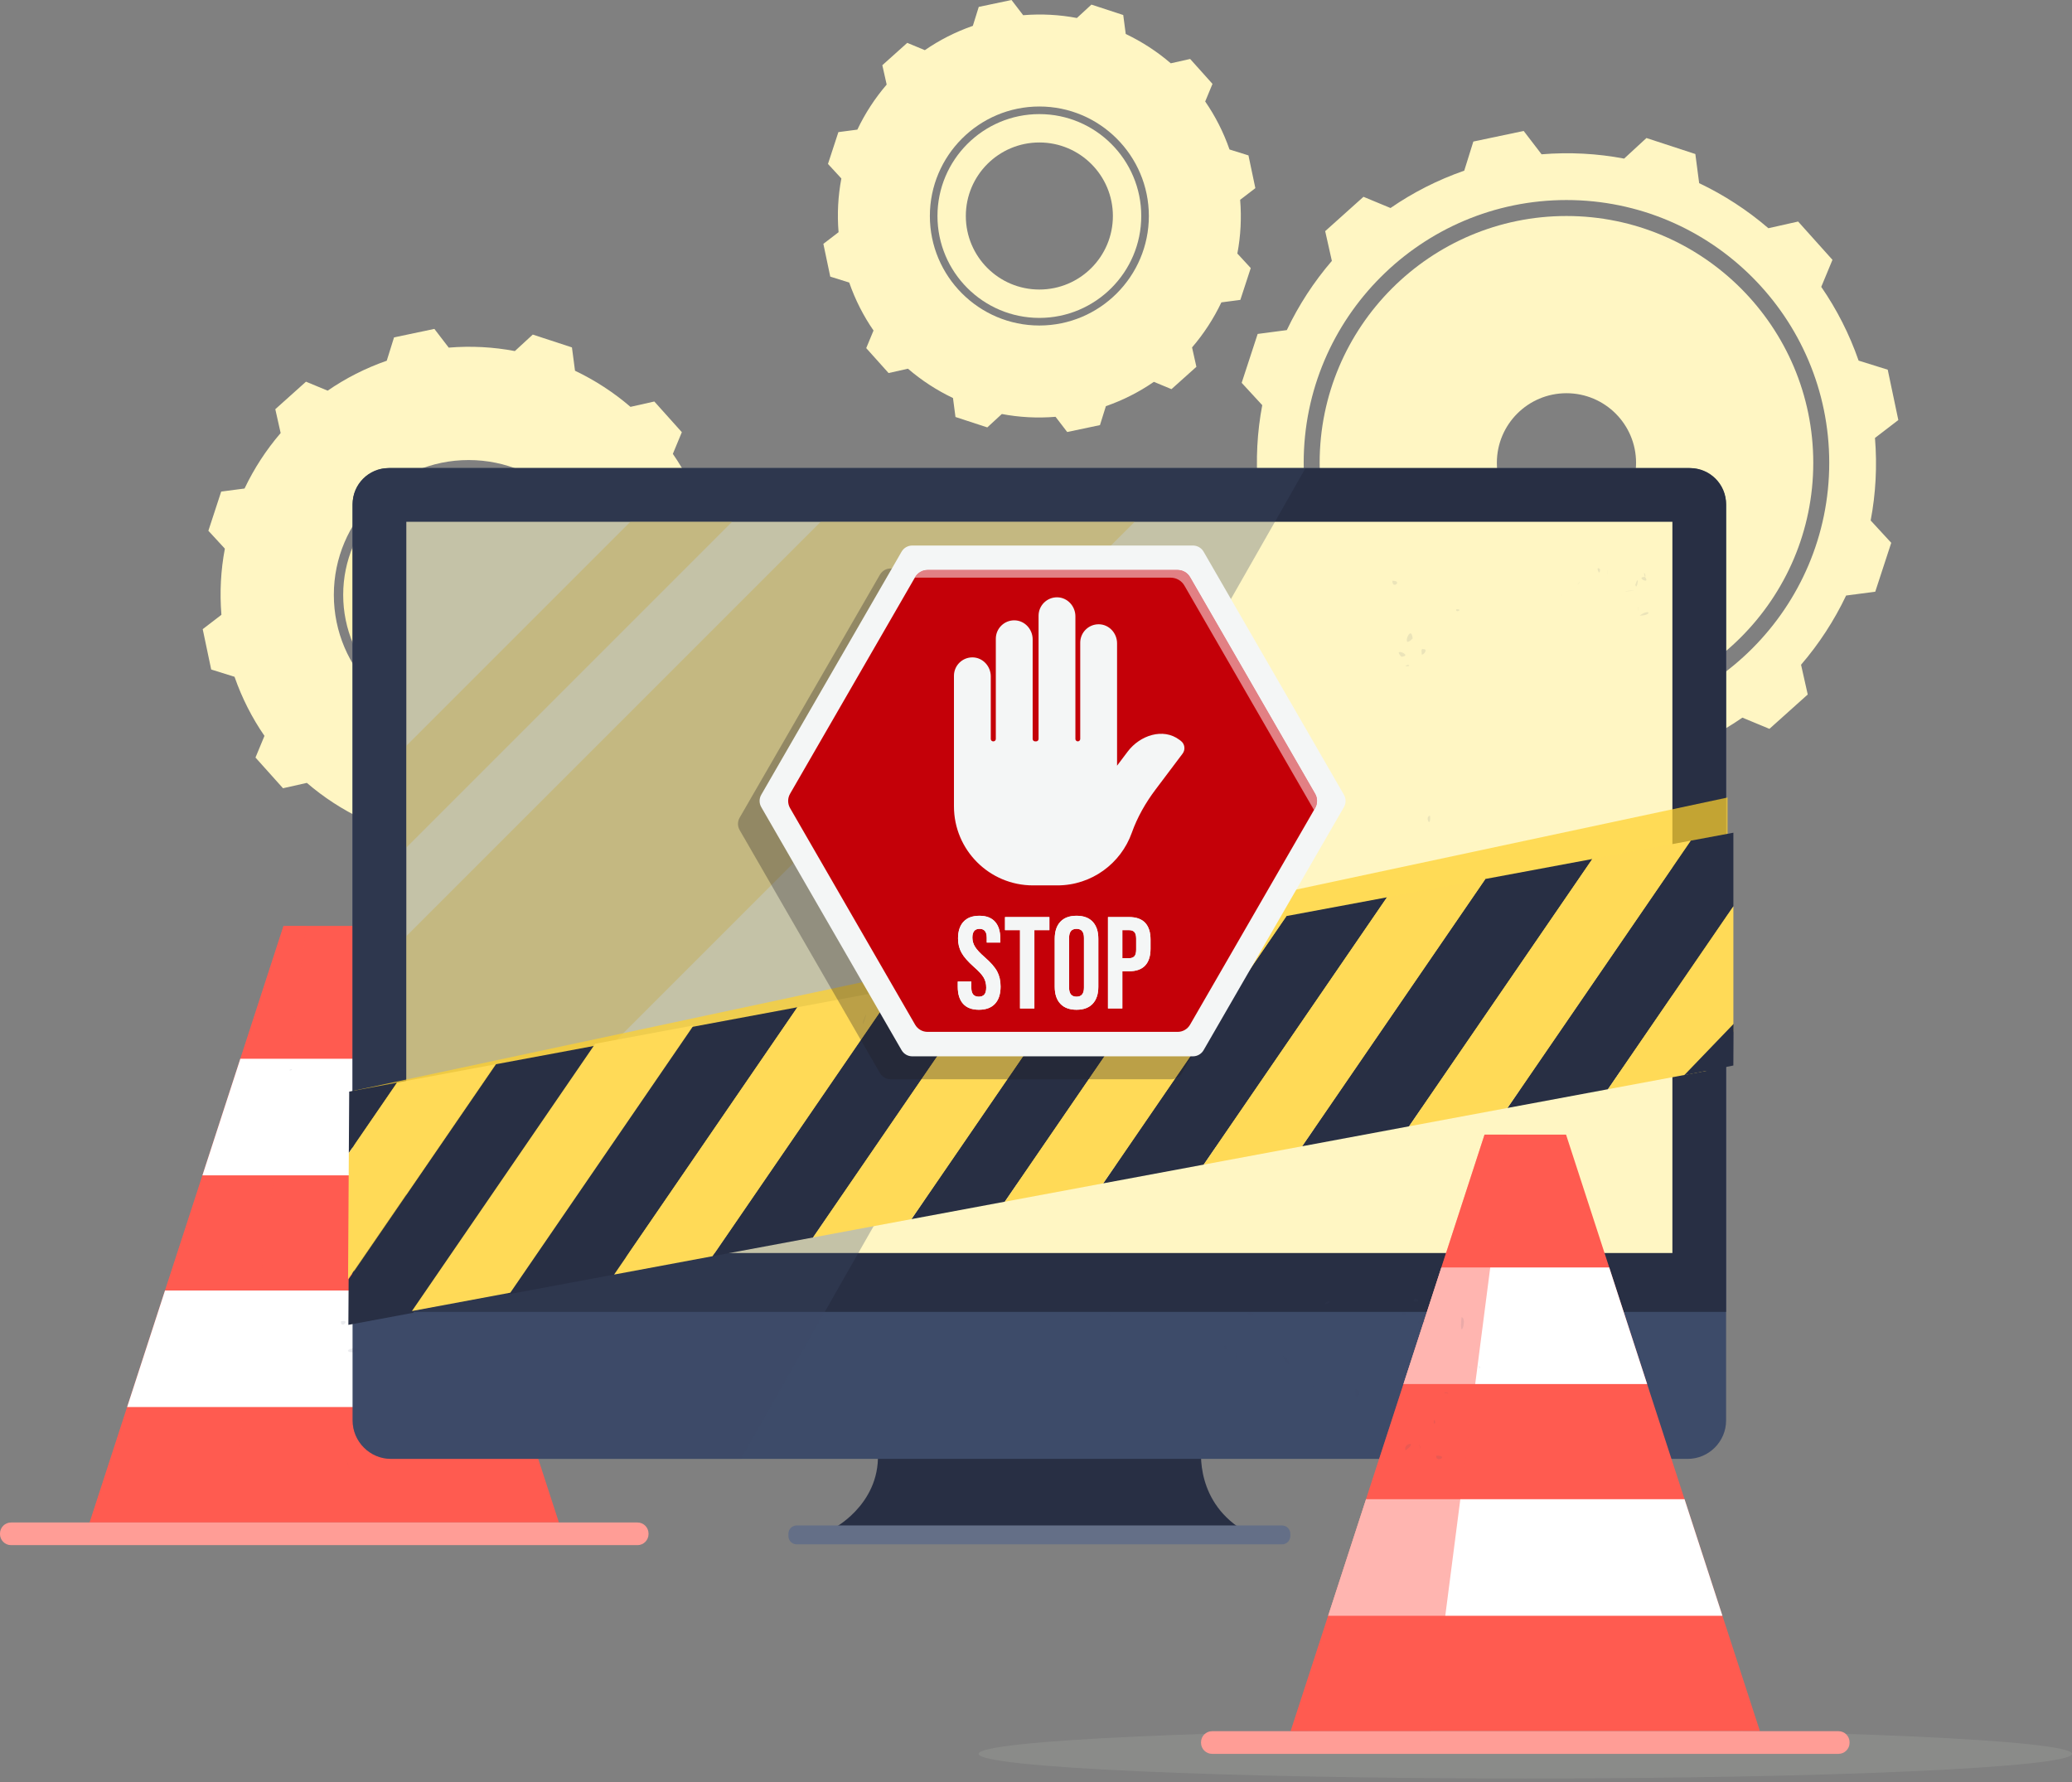 <svg width="400" height="344" viewBox="0 0 400 344" fill="none" xmlns="http://www.w3.org/2000/svg">
<rect x="0" y="0" width="400" height="344" fill="#808080" stroke="none"/>
<path d="M188.915 338.566C188.915 341.193 236.169 343.323 294.459 343.323C352.749 343.323 400.002 341.193 400.002 338.566C400.002 335.938 352.749 333.809 294.459 333.809C236.169 333.809 188.915 335.938 188.915 338.566Z" fill="url(#paint0_radial_216_404)"/>
<path d="M200.649 22.026C189.802 22.026 180.978 30.851 180.978 41.697C180.978 52.544 189.802 61.369 200.649 61.369C211.495 61.369 220.32 52.544 220.32 41.697C220.32 30.851 211.495 22.026 200.649 22.026ZM200.648 55.892C192.809 55.892 186.454 49.537 186.454 41.698C186.454 33.858 192.809 27.503 200.648 27.503C208.488 27.503 214.843 33.858 214.843 41.698C214.843 49.537 208.488 55.892 200.648 55.892Z" fill="#FFF6C3"/>
<path d="M239.412 38.572L242.346 36.322L241.015 29.998L237.357 28.855C236.192 25.512 234.608 22.404 232.663 19.591L234.072 16.193L229.758 11.382L226.02 12.221C223.386 9.957 220.46 8.052 217.323 6.561L216.842 2.899L210.7 0.889L207.893 3.475C204.534 2.836 201.051 2.645 197.523 2.934L195.274 0L188.949 1.331L187.806 4.99C184.463 6.155 181.355 7.739 178.542 9.683L175.145 8.274L170.333 12.589L171.172 16.326C168.908 18.961 167.003 21.886 165.511 25.023L161.85 25.504L159.84 31.647L162.425 34.453C161.787 37.813 161.596 41.295 161.885 44.824L158.951 47.073L160.282 53.398L163.941 54.541C165.105 57.883 166.69 60.991 168.634 63.804L167.225 67.201L171.54 72.014L175.278 71.174C177.912 73.439 180.837 75.343 183.975 76.835L184.455 80.497L190.598 82.506L193.404 79.921C196.763 80.559 200.246 80.75 203.774 80.461L206.024 83.395L212.349 82.064L213.491 78.406C216.835 77.241 219.942 75.657 222.755 73.712L226.153 75.121L230.965 70.806L230.126 67.069C232.389 64.434 234.295 61.509 235.786 58.372L239.448 57.891L241.457 51.748L238.872 48.942C239.51 45.583 239.702 42.1 239.412 38.572ZM200.649 62.836C188.993 62.836 179.511 53.353 179.511 41.697C179.511 30.042 188.993 20.559 200.649 20.559C212.305 20.559 221.787 30.042 221.787 41.697C221.787 53.353 212.305 62.836 200.649 62.836Z" fill="#FFF6C3"/>
<path d="M90.475 90.614C77.119 90.614 66.254 101.479 66.254 114.835C66.254 128.19 77.119 139.056 90.475 139.056C103.83 139.056 114.696 128.19 114.696 114.835C114.696 101.479 103.83 90.614 90.475 90.614ZM90.475 132.312C80.822 132.312 72.997 124.487 72.997 114.835C72.997 105.182 80.822 97.357 90.475 97.357C100.127 97.357 107.952 105.182 107.952 114.835C107.952 124.487 100.127 132.312 90.475 132.312Z" fill="#FFF2B3"/>
<path d="M138.205 110.985L141.817 108.216L140.178 100.428L135.674 99.021C134.239 94.905 132.289 91.079 129.894 87.615L131.629 83.431L126.316 77.507L121.714 78.54C118.471 75.752 114.869 73.407 111.006 71.57L110.414 67.062L102.85 64.587L99.395 67.77C95.259 66.984 90.971 66.749 86.626 67.105L83.856 63.492L76.069 65.131L74.662 69.636C70.546 71.07 66.719 73.021 63.255 75.415L59.072 73.68L53.147 78.993L54.18 83.595C51.392 86.839 49.047 90.441 47.21 94.304L42.702 94.895L40.227 102.459L43.411 105.914C42.625 110.051 42.39 114.339 42.745 118.684L39.133 121.453L40.772 129.241L45.276 130.648C46.711 134.764 48.661 138.59 51.055 142.054L49.321 146.238L54.633 152.163L59.236 151.129C62.479 153.917 66.082 156.262 69.944 158.099L70.535 162.607L78.099 165.082L81.555 161.898C85.691 162.684 89.979 162.919 94.324 162.564L97.094 166.177L104.881 164.537L106.288 160.033C110.405 158.598 114.231 156.648 117.694 154.254L121.878 155.989L127.803 150.676L126.77 146.074C129.557 142.831 131.903 139.228 133.74 135.366L138.248 134.774L140.722 127.21L137.539 123.755C138.325 119.618 138.56 115.33 138.205 110.985ZM90.475 140.862C76.123 140.862 64.448 129.186 64.448 114.834C64.448 100.483 76.123 88.808 90.475 88.808C104.827 88.808 116.502 100.483 116.502 114.834C116.502 129.186 104.827 140.862 90.475 140.862Z" fill="#FFF6C3"/>
<path d="M302.405 41.698C276.133 41.698 254.759 63.072 254.759 89.345C254.759 115.617 276.133 136.991 302.405 136.991C328.678 136.991 350.052 115.617 350.052 89.345C350.052 63.072 328.678 41.698 302.405 41.698ZM302.405 102.782C294.984 102.782 288.968 96.766 288.968 89.344C288.968 81.923 294.984 75.907 302.405 75.907C309.827 75.907 315.843 81.923 315.843 89.344C315.843 96.766 309.827 102.782 302.405 102.782Z" fill="#FFF6C3"/>
<path d="M361.963 84.542L366.471 81.086L364.426 71.368L358.805 69.612C357.015 64.476 354.58 59.701 351.593 55.379L353.758 50.159L347.128 42.766L341.386 44.055C337.339 40.577 332.844 37.65 328.024 35.358L327.286 29.732L317.847 26.645L313.536 30.617C308.374 29.636 303.024 29.343 297.602 29.786L294.146 25.279L284.429 27.324L282.673 32.945C277.537 34.735 272.762 37.169 268.44 40.156L263.22 37.991L255.826 44.621L257.116 50.364C253.637 54.411 250.71 58.906 248.419 63.725L242.793 64.464L239.705 73.902L243.677 78.213C242.697 83.375 242.403 88.725 242.847 94.147L238.339 97.603L240.384 107.321L246.005 109.076C247.795 114.212 250.229 118.987 253.216 123.31L251.052 128.53L257.681 135.923L263.424 134.634C267.471 138.112 271.966 141.039 276.786 143.331L277.524 148.956L286.962 152.044L291.274 148.072C296.436 149.052 301.786 149.346 307.208 148.902L310.664 153.41L320.381 151.365L322.137 145.744C327.273 143.954 332.048 141.52 336.37 138.533L341.59 140.698L348.983 134.068L347.694 128.325C351.172 124.278 354.1 119.783 356.391 114.963L362.017 114.225L365.105 104.787L361.132 100.475C362.113 95.314 362.407 89.963 361.963 84.542ZM302.405 140.074C274.433 140.074 251.676 117.316 251.676 89.345C251.676 61.372 274.433 38.615 302.405 38.615C330.377 38.615 353.135 61.372 353.135 89.345C353.135 117.316 330.377 140.074 302.405 140.074Z" fill="#FFF6C3"/>
<path d="M54.732 178.737H70.467L107.898 293.903H17.301L54.732 178.737Z" fill="#FF5B50"/>
<path d="M54.739 178.737L17.308 293.903L44.285 293.884L59.152 178.737H54.739Z" fill="#FF5B50" fill-opacity="0.451"/>
<path d="M100.656 271.621H24.542L31.856 249.117H93.341L100.656 271.621Z" fill="white"/>
<path d="M86.117 226.89H39.081L46.395 204.385H78.803L86.117 226.89Z" fill="white"/>
<path d="M123.063 298.276H2.135C0.956 298.276 0 297.32 0 296.141V296.038C0 294.859 0.956 293.903 2.135 293.903H123.063C124.243 293.903 125.198 294.859 125.198 296.038V296.141C125.198 297.32 124.243 298.276 123.063 298.276Z" fill="#FF9D96"/>
<path d="M231.99 278.638C231.99 278.638 230.235 288.622 239.009 294.764H161.385C161.385 294.764 171.01 289.5 169.281 278.638H231.99Z" fill="#282F44"/>
<path d="M247.499 298.123H153.798C152.92 298.123 152.202 297.405 152.202 296.527V296.072C152.202 295.194 152.92 294.477 153.798 294.477H247.499C248.376 294.477 249.094 295.194 249.094 296.072V296.527C249.094 297.405 248.376 298.123 247.499 298.123Z" fill="#646F87"/>
<path d="M325.806 281.625H75.49C71.411 281.625 68.073 278.288 68.073 274.208V97.498C68.073 93.572 71.285 90.361 75.211 90.361H326.085C330.011 90.361 333.223 93.572 333.223 97.498V274.208C333.223 278.288 329.885 281.625 325.806 281.625Z" fill="#3D4B69"/>
<path d="M68.073 253.244V97.282C68.073 93.475 71.188 90.361 74.995 90.361H326.301C330.108 90.361 333.223 93.475 333.223 97.282V253.244H68.073Z" fill="#282F44"/>
<path d="M78.441 241.883V100.728H322.856V241.883H78.441Z" fill="#FFF6C3"/>
<path d="M78.441 180.722L158.436 100.728H219.053L78.441 241.338V180.722Z" fill="#FFD12D" fill-opacity="0.361"/>
<path d="M78.441 143.974L121.688 100.728H141.334L78.441 163.62V143.974Z" fill="#FFD12D" fill-opacity="0.361"/>
<path d="M252.033 90.361H75.211H74.995C71.188 90.361 68.073 93.475 68.073 97.282V97.498V253.244V274.208C68.073 278.288 71.411 281.625 75.49 281.625H143.055L252.033 90.361Z" fill="#3D4B69" fill-opacity="0.302"/>
<path d="M286.591 219.026H302.326L339.758 334.192H249.16L286.591 219.026Z" fill="#FF5B50"/>
<path d="M332.516 311.911H256.402L263.716 289.407H325.202L332.516 311.911Z" fill="white"/>
<path d="M317.977 267.179H270.94L278.255 244.675H310.663L317.977 267.179Z" fill="white"/>
<path d="M354.923 338.566H233.995C232.816 338.566 231.859 337.61 231.859 336.431V336.327C231.859 335.148 232.816 334.192 233.995 334.192H354.923C356.102 334.192 357.058 335.148 357.058 336.327V336.431C357.058 337.61 356.102 338.566 354.923 338.566Z" fill="#FF9D96"/>
<path d="M286.591 219.026L249.16 334.192L276.138 334.173L291.004 219.026H286.591Z" fill="#FF5B50" fill-opacity="0.451"/>
<path d="M74.155 230.45C74.797 230.597 74.155 229.611 74.155 230.45Z" fill="#3D4B69" fill-opacity="0.102"/>
<path d="M65.814 255.062C67.877 254.631 65.72 256.725 65.814 255.062Z" fill="#3D4B69" fill-opacity="0.102"/>
<path d="M68.738 260.076C70.85 261.712 64.326 261.065 68.738 260.076Z" fill="#3D4B69" fill-opacity="0.102"/>
<path d="M214.825 254.119C213.785 254.119 212.282 252.913 214.825 254.119Z" fill="#3D4B69" fill-opacity="0.102"/>
<path d="M66.96 282.035C68.001 285.118 67.094 282.574 66.96 282.035Z" fill="#3D4B69" fill-opacity="0.102"/>
<path d="M206.457 254.283C207.257 254.946 206.617 255.584 206.457 254.283Z" fill="#3D4B69" fill-opacity="0.102"/>
<path d="M109.358 235.502C109.653 236.269 110.381 234.855 109.653 234.875C109.338 234.775 109.373 235.171 109.358 235.502Z" fill="#3D4B69" fill-opacity="0.102"/>
<path d="M268.81 112.115C270.917 112.115 268.711 113.853 268.81 112.115Z" fill="#3D4B69" fill-opacity="0.102"/>
<path d="M316.327 117.162C316.327 118.841 316.231 117.075 316.327 117.162Z" fill="#3D4B69" fill-opacity="0.102"/>
<path d="M271.314 128.592C272.446 128.785 272.043 127.98 271.314 128.592Z" fill="#3D4B69" fill-opacity="0.102"/>
<path d="M317.576 111.373C318.728 112.982 315.572 111.373 317.576 111.373Z" fill="#3D4B69" fill-opacity="0.102"/>
<path d="M315.493 114.045C314.269 113.948 312.295 114.29 315.493 114.045Z" fill="#3D4B69" fill-opacity="0.102"/>
<path d="M317.368 110.633C317.82 110.65 317.658 112.298 317.368 110.633Z" fill="#3D4B69" fill-opacity="0.102"/>
<path d="M316.537 118.832C319.032 118.832 318.589 117.344 316.537 118.832Z" fill="#3D4B69" fill-opacity="0.102"/>
<path d="M240.889 253.338C243.269 253.085 240.889 254.934 240.889 253.338Z" fill="#3D4B69" fill-opacity="0.102"/>
<path d="M271.315 253.807C272.046 253.687 270.701 253.057 270.687 253.492C270.662 253.776 270.895 253.862 271.315 253.807Z" fill="#3D4B69" fill-opacity="0.102"/>
<path d="M282.148 254.278C283.401 254.492 281.621 259.404 282.148 254.278Z" fill="#3D4B69" fill-opacity="0.102"/>
<path d="M273.813 255.531C277.01 255.102 273.304 254.279 273.813 255.531Z" fill="#3D4B69" fill-opacity="0.102"/>
<path d="M238.799 262.744C239.271 262.8 237.904 258.571 238.799 262.744Z" fill="#3D4B69" fill-opacity="0.102"/>
<path d="M252.349 267.445C255.068 267.751 252.343 267.57 252.349 267.445Z" fill="#3D4B69" fill-opacity="0.102"/>
<path d="M271.315 279.987C273.976 278.126 270.787 278.518 271.315 279.987Z" fill="#3D4B69" fill-opacity="0.102"/>
<path d="M315.702 112.874C316.593 110.337 315.996 114.325 315.702 112.874Z" fill="#3D4B69" fill-opacity="0.102"/>
<path d="M254.014 254.749C254.495 255.769 254.435 255.623 254.014 254.749Z" fill="#3D4B69" fill-opacity="0.102"/>
<path d="M285.484 263.683C285.837 263.683 285.784 264.817 285.484 263.683Z" fill="#3D4B69" fill-opacity="0.102"/>
<path d="M278.813 268.854C280.566 269.33 278.905 268.538 278.813 268.854Z" fill="#3D4B69" fill-opacity="0.102"/>
<path d="M276.793 274.735C277.389 275.256 276.793 273.058 276.793 274.735Z" fill="#3D4B69" fill-opacity="0.102"/>
<path d="M301.528 114.881C301.497 115.076 301.439 114.669 301.528 114.881Z" fill="#3D4B69" fill-opacity="0.102"/>
<path d="M277.263 280.993C279.904 280.993 277.102 282.533 277.263 280.993Z" fill="#3D4B69" fill-opacity="0.102"/>
<path d="M281.174 117.595C282.619 117.656 280.811 118.426 281.174 117.595Z" fill="#3D4B69" fill-opacity="0.102"/>
<path d="M274.443 126.36C274.882 126.456 275.761 125.245 274.757 125.319C274.232 125.104 274.512 125.967 274.443 126.36Z" fill="#3D4B69" fill-opacity="0.102"/>
<path d="M273.818 251.15C273.261 249.69 272.111 251.772 273.818 251.15Z" fill="#3D4B69" fill-opacity="0.102"/>
<path d="M270.532 126.779C272.986 126.61 268.623 124.808 270.532 126.779Z" fill="#3D4B69" fill-opacity="0.102"/>
<path d="M255.813 251.776C257.83 251.143 255.903 250.876 255.813 251.776Z" fill="#3D4B69" fill-opacity="0.102"/>
<path d="M247.518 261.792C249.958 265.463 248.793 261.396 247.518 261.792Z" fill="#3D4B69" fill-opacity="0.102"/>
<path d="M310.295 110.708C310.344 111.536 310.329 108.794 310.295 110.708Z" fill="#3D4B69" fill-opacity="0.102"/>
<path d="M308.884 109.877C308.884 111.644 307.858 108.955 308.884 109.877Z" fill="#3D4B69" fill-opacity="0.102"/>
<path d="M304.972 112.38C304.994 112.182 303.884 113.635 304.972 112.38Z" fill="#3D4B69" fill-opacity="0.102"/>
<path d="M273.975 278.698C274.615 280.701 273.957 279.198 273.975 278.698Z" fill="#3D4B69" fill-opacity="0.102"/>
<path d="M272.722 123.231C272.356 120.131 270.344 125.736 272.722 123.231Z" fill="#3D4B69" fill-opacity="0.102"/>
<path d="M261.606 268.267C263.497 267.643 261.606 271.7 261.606 268.267Z" fill="#3D4B69" fill-opacity="0.102"/>
<path d="M250.649 250.733C250.68 249.282 250.622 250.685 250.649 250.733Z" fill="#3D4B69" fill-opacity="0.102"/>
<path d="M236.871 260.542C236.582 258.63 235.854 260.542 236.871 260.542Z" fill="#3D4B69" fill-opacity="0.102"/>
<path d="M333.512 202.974L331.238 203.397L312.244 206.939L292.837 210.558L273.843 214.1L253.197 217.951L234.203 221.493L214.797 225.112L195.802 228.653L177.775 232.015L158.781 235.558L139.375 239.176L120.381 242.718L99.734 246.568L80.74 250.111L68.362 252.419V210.539L333.512 153.952L333.512 202.974Z" fill="#FFD12D" fill-opacity="0.722"/>
<path d="M248.35 176.837L212.971 228.437L232.377 224.818L267.757 173.219L248.35 176.837Z" fill="#282F44"/>
<path d="M211.329 183.741L175.949 235.341L193.976 231.979L229.356 180.379L211.329 183.741Z" fill="#282F44"/>
<path d="M286.751 169.676L251.371 221.276L272.017 217.426L307.397 165.826L286.751 169.676Z" fill="#282F44"/>
<path d="M95.756 205.437L67.306 246.931L67.252 255.755L79.783 253.418L115.162 201.818L95.756 205.437Z" fill="#282F44"/>
<path d="M67.342 222.571L76.649 208.997L67.414 210.719L67.342 222.571Z" fill="#282F44"/>
<path d="M326.392 162.284L291.012 213.884L310.418 210.265L334.629 174.954V160.748L326.392 162.284Z" fill="#282F44"/>
<path d="M133.289 198.294L97.909 249.894L118.555 246.044L153.935 194.444L133.289 198.294Z" fill="#282F44"/>
<path d="M172.929 190.902L137.549 242.502L156.955 238.883L192.335 187.283L172.929 190.902Z" fill="#282F44"/>
<path d="M114.904 201.486L79.524 253.086L98.519 249.544L133.899 197.944L114.904 201.486Z" fill="#FFDA57"/>
<path d="M76.649 208.997L67.342 222.571L67.193 246.948L95.643 205.455L76.649 208.997Z" fill="#FFDA57"/>
<path d="M192.335 187.283L156.955 238.883L175.949 235.341L211.329 183.741L192.335 187.283Z" fill="#FFDA57"/>
<path d="M153.934 194.444L118.555 246.044L137.549 242.502L172.929 190.902L153.934 194.444Z" fill="#FFDA57"/>
<path d="M267.757 173.218L232.377 224.818L251.371 221.276L286.751 169.676L267.757 173.218Z" fill="#FFDA57"/>
<path d="M229.356 180.379L193.977 231.979L212.971 228.437L248.351 176.837L229.356 180.379Z" fill="#FFDA57"/>
<path d="M334.629 174.954L310.418 210.265L329.412 206.723L334.629 199.114V174.954Z" fill="#FFDA57"/>
<path d="M307.398 165.826L272.018 217.426L291.012 213.884L326.392 162.284L307.398 165.826Z" fill="#FFDA57"/>
<path d="M55.778 206.601C56.634 206.732 56.481 206.129 55.778 206.601Z" fill="#3D4B69" fill-opacity="0.102"/>
<path d="M188.525 193.417C188.882 191.238 187.605 192.995 188.525 193.417Z" fill="#3D4B69" fill-opacity="0.102"/>
<path d="M166.65 197.652C168.043 193.64 166.219 197.733 166.65 197.652Z" fill="#3D4B69" fill-opacity="0.102"/>
<path d="M77.244 206.586C80.136 206.096 77.167 206.814 77.244 206.586Z" fill="#3D4B69" fill-opacity="0.102"/>
<path d="M175.881 194.395C175.832 196.119 174.519 194.395 175.881 194.395Z" fill="#3D4B69" fill-opacity="0.102"/>
<path d="M171.73 194.815C172.77 194.074 171.922 192.914 171.73 194.815Z" fill="#3D4B69" fill-opacity="0.102"/>
<path d="M175.586 198.57C176.847 199.172 175.837 196.918 175.586 198.57Z" fill="#3D4B69" fill-opacity="0.102"/>
<path d="M87.976 216.933C89.604 216.933 87.87 215.694 87.976 216.933Z" fill="#3D4B69" fill-opacity="0.102"/>
<path d="M276.069 157.469C276.264 160.13 274.95 157.614 276.069 157.469Z" fill="#3D4B69" fill-opacity="0.102"/>
<path d="M231.981 195.021C233.154 195.021 232.177 197.138 231.981 195.021Z" fill="#3D4B69" fill-opacity="0.102"/>
<path d="M325.131 207.566L334.668 197.653L334.624 205.686L325.131 207.566Z" fill="#282F44"/>
<path d="M169.874 207.151L142.786 160.234C142.36 159.495 142.36 158.586 142.786 157.848L169.874 110.93C170.3 110.192 171.088 109.738 171.94 109.738H226.116C226.968 109.738 227.756 110.192 228.182 110.93L255.27 157.848C255.697 158.586 255.697 159.495 255.27 160.234L228.182 207.151C227.756 207.89 226.968 208.344 226.116 208.344H171.94C171.088 208.344 170.3 207.89 169.874 207.151Z" fill="#1F1D21" fill-opacity="0.302"/>
<path d="M174.049 202.723L146.961 155.805C146.535 155.067 146.535 154.158 146.961 153.419L174.049 106.502C174.476 105.764 175.263 105.309 176.115 105.309H230.291C231.144 105.309 231.931 105.764 232.358 106.502L259.445 153.419C259.872 154.158 259.872 155.067 259.445 155.805L232.358 202.723C231.931 203.461 231.144 203.916 230.291 203.916H176.115C175.263 203.916 174.476 203.461 174.049 202.723Z" fill="#F4F6F6"/>
<path d="M229.742 111.416L253.882 153.227C254.377 154.084 254.377 155.141 253.882 155.998L229.742 197.808C229.248 198.666 228.333 199.194 227.343 199.194H179.063C178.073 199.194 177.158 198.666 176.663 197.808L152.524 155.998C152.029 155.141 152.029 154.084 152.524 153.227L176.663 111.416C177.158 110.559 178.073 110.031 179.063 110.031H227.343C228.333 110.031 229.248 110.559 229.742 111.416Z" fill="#C40008"/>
<path d="M253.884 155.998L253.668 156.37L228.651 113.041C228.104 112.097 227.094 111.514 226.001 111.514H176.609L176.664 111.418C177.16 110.558 178.074 110.03 179.065 110.03H227.343C228.334 110.03 229.248 110.558 229.743 111.418L253.884 153.228C254.379 154.084 254.379 155.141 253.884 155.998Z" fill="white" fill-opacity="0.502"/>
<path d="M188.979 194.923C187.635 194.923 186.619 194.541 185.93 193.776C185.242 193.012 184.897 191.916 184.897 190.489V189.481H187.517V190.69C187.517 191.832 187.996 192.403 188.954 192.403C189.424 192.403 189.781 192.265 190.024 191.988C190.268 191.711 190.39 191.261 190.39 190.64C190.39 189.901 190.222 189.25 189.886 188.687C189.55 188.124 188.928 187.448 188.022 186.659C186.879 185.651 186.082 184.74 185.628 183.925C185.174 183.111 184.948 182.191 184.948 181.166C184.948 179.772 185.3 178.693 186.006 177.929C186.711 177.165 187.736 176.782 189.079 176.782C190.406 176.782 191.41 177.165 192.091 177.929C192.771 178.693 193.111 179.789 193.111 181.217V181.948H190.491V181.04C190.491 180.436 190.373 179.995 190.138 179.718C189.903 179.441 189.558 179.302 189.105 179.302C188.181 179.302 187.719 179.865 187.719 180.99C187.719 181.628 187.891 182.225 188.236 182.779C188.58 183.333 189.206 184.005 190.113 184.794C191.272 185.802 192.069 186.718 192.506 187.541C192.943 188.364 193.161 189.33 193.161 190.438C193.161 191.883 192.804 192.991 192.091 193.764C191.377 194.536 190.34 194.923 188.979 194.923Z" fill="#F4F6F6"/>
<path d="M196.915 179.554H194.018V177.035H202.584V179.554H199.687V194.671H196.915V179.554Z" fill="#F4F6F6"/>
<path d="M207.824 194.923C206.463 194.923 205.422 194.536 204.699 193.764C203.977 192.991 203.616 191.899 203.616 190.489V181.217C203.616 179.806 203.977 178.714 204.699 177.941C205.422 177.169 206.463 176.782 207.824 176.782C209.184 176.782 210.226 177.169 210.948 177.941C211.67 178.714 212.031 179.806 212.031 181.217V190.489C212.031 191.899 211.67 192.991 210.948 193.764C210.226 194.536 209.184 194.923 207.824 194.923ZM207.824 192.403C208.781 192.403 209.26 191.824 209.26 190.665V181.04C209.26 179.881 208.781 179.302 207.824 179.302C206.866 179.302 206.388 179.881 206.388 181.04V190.665C206.388 191.824 206.866 192.403 207.824 192.403Z" fill="#F4F6F6"/>
<path d="M213.896 177.035H217.978C219.356 177.035 220.389 177.404 221.077 178.143C221.766 178.882 222.11 179.966 222.11 181.393V183.132C222.11 184.559 221.766 185.643 221.077 186.382C220.389 187.121 219.356 187.49 217.978 187.49H216.668V194.671H213.896V177.035ZM217.978 184.971C218.432 184.971 218.772 184.845 218.998 184.593C219.225 184.341 219.339 183.913 219.339 183.308V181.217C219.339 180.612 219.225 180.184 218.998 179.932C218.772 179.68 218.432 179.554 217.978 179.554H216.668V184.971H217.978Z" fill="#F4F6F6"/>
<path d="M188.979 194.923C187.635 194.923 186.619 194.541 185.93 193.776C185.242 193.012 184.897 191.916 184.897 190.489V189.481H187.517V190.69C187.517 191.832 187.996 192.403 188.954 192.403C189.424 192.403 189.781 192.265 190.024 191.988C190.268 191.711 190.39 191.261 190.39 190.64C190.39 189.901 190.222 189.25 189.886 188.687C189.55 188.124 188.928 187.448 188.022 186.659C186.879 185.651 186.082 184.74 185.628 183.925C185.174 183.111 184.948 182.191 184.948 181.166C184.948 179.772 185.3 178.693 186.006 177.929C186.711 177.165 187.736 176.782 189.079 176.782C190.406 176.782 191.41 177.165 192.091 177.929C192.771 178.693 193.111 179.789 193.111 181.217V181.948H190.491V181.04C190.491 180.436 190.373 179.995 190.138 179.718C189.903 179.441 189.558 179.302 189.105 179.302C188.181 179.302 187.719 179.865 187.719 180.99C187.719 181.628 187.891 182.225 188.236 182.779C188.58 183.333 189.206 184.005 190.113 184.794C191.272 185.802 192.069 186.718 192.506 187.541C192.943 188.364 193.161 189.33 193.161 190.438C193.161 191.883 192.804 192.991 192.091 193.764C191.377 194.536 190.34 194.923 188.979 194.923Z" fill="#F4F6F6"/>
<path d="M196.915 179.554H194.018V177.035H202.584V179.554H199.687V194.671H196.915V179.554Z" fill="#F4F6F6"/>
<path d="M207.824 194.923C206.463 194.923 205.422 194.536 204.699 193.764C203.977 192.991 203.616 191.899 203.616 190.489V181.217C203.616 179.806 203.977 178.714 204.699 177.941C205.422 177.169 206.463 176.782 207.824 176.782C209.184 176.782 210.226 177.169 210.948 177.941C211.67 178.714 212.031 179.806 212.031 181.217V190.489C212.031 191.899 211.67 192.991 210.948 193.764C210.226 194.536 209.184 194.923 207.824 194.923ZM207.824 192.403C208.781 192.403 209.26 191.824 209.26 190.665V181.04C209.26 179.881 208.781 179.302 207.824 179.302C206.866 179.302 206.388 179.881 206.388 181.04V190.665C206.388 191.824 206.866 192.403 207.824 192.403Z" fill="#F4F6F6"/>
<path d="M213.896 177.035H217.978C219.356 177.035 220.389 177.404 221.077 178.143C221.766 178.882 222.11 179.966 222.11 181.393V183.132C222.11 184.559 221.766 185.643 221.077 186.382C220.389 187.121 219.356 187.49 217.978 187.49H216.668V194.671H213.896V177.035ZM217.978 184.971C218.432 184.971 218.772 184.845 218.998 184.593C219.225 184.341 219.339 183.913 219.339 183.308V181.217C219.339 180.612 219.225 180.184 218.998 179.932C218.772 179.68 218.432 179.554 217.978 179.554H216.668V184.971H217.978Z" fill="#F4F6F6"/>
<path d="M227.954 143.015L227.69 142.816C224.542 140.446 220.068 141.941 217.697 145.089L215.649 147.809V124.184C215.649 122.227 214.117 120.547 212.16 120.512C210.166 120.475 208.539 122.081 208.539 124.066V142.65C208.539 142.907 208.33 143.115 208.073 143.115C207.816 143.115 207.607 142.907 207.607 142.65V118.979C207.607 117.021 206.076 115.342 204.119 115.306C202.125 115.27 200.497 116.875 200.497 118.861V142.65C200.497 142.907 200.289 143.115 200.032 143.115H199.82C199.563 143.115 199.355 142.907 199.355 142.65V123.423C199.355 121.465 197.823 119.786 195.866 119.75C193.872 119.714 192.244 121.319 192.244 123.305V142.65C192.244 142.907 192.036 143.115 191.779 143.115H191.736C191.479 143.115 191.271 142.907 191.271 142.65V130.575C191.271 128.617 189.74 126.938 187.783 126.902C185.789 126.866 184.161 128.471 184.161 130.457V150.433V154.412V155.653C184.161 164.083 190.995 170.917 199.425 170.917H204.109C210.748 170.917 216.394 166.678 218.494 160.759C219.561 157.752 221.16 154.96 223.079 152.412L228.301 145.478C228.885 144.702 228.73 143.599 227.954 143.015Z" fill="#F4F6F6"/>
<defs>
<radialGradient id="paint0_radial_216_404" cx="0" cy="0" r="1" gradientUnits="userSpaceOnUse" gradientTransform="translate(295.308 338.306) scale(266853 72761.8)">
<stop stop-color="#8A8B89"/>
<stop offset="0.612" stop-color="#8A8B89"/>
<stop offset="1" stop-color="#8A8B89"/>
</radialGradient>
</defs>
</svg>
